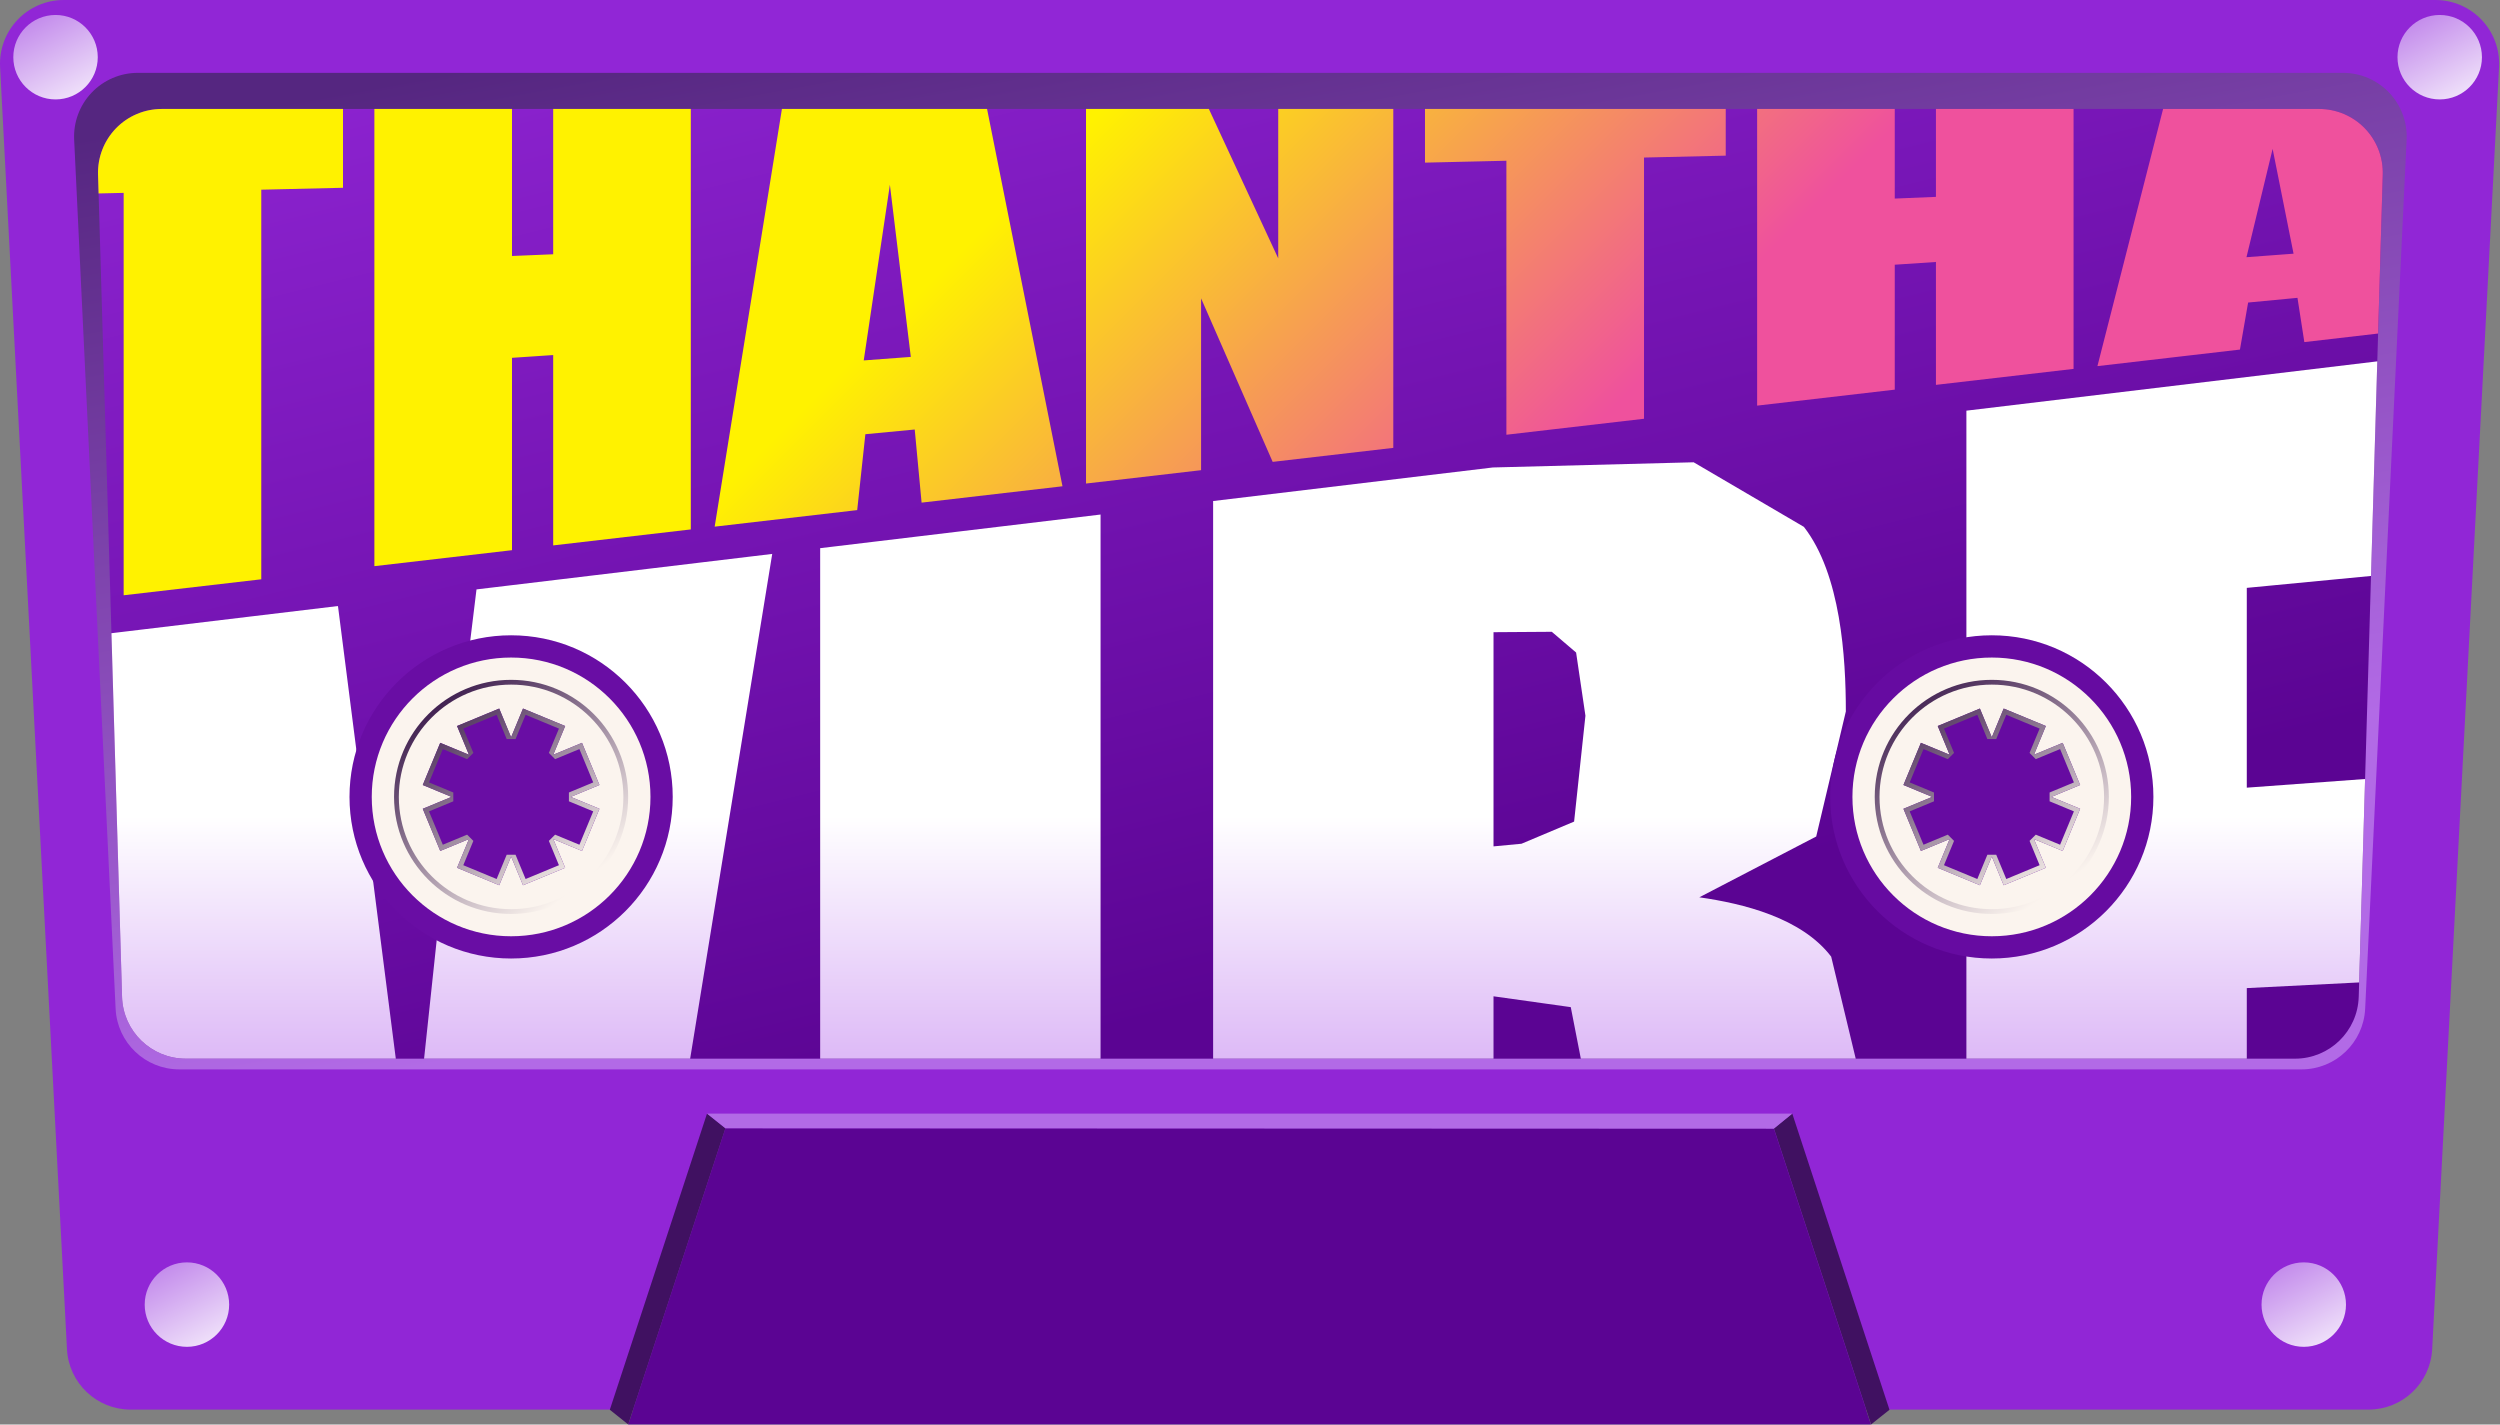 <?xml version="1.0" encoding="UTF-8" standalone="no"?>
<!DOCTYPE svg PUBLIC "-//W3C//DTD SVG 1.1//EN" "http://www.w3.org/Graphics/SVG/1.1/DTD/svg11.dtd"><svg width="100%"
    height="100%" viewBox="0 0 1962 1118" version="1.1" xmlns="http://www.w3.org/2000/svg"
    xmlns:xlink="http://www.w3.org/1999/xlink" xml:space="preserve" xmlns:serif="http://www.serif.com/"
    style="fill-rule:evenodd;clip-rule:evenodd;stroke-linejoin:round;stroke-miterlimit:2;">
    <rect x="0" y="0" width="1962" height="1118" fill="#808080" stroke="none"/>
    <g>
        <path id="body"
            d="M1911.33,0c13.713,0 26.824,5.632 36.265,15.578c9.44,9.946 14.382,23.332 13.668,37.027c-9.819,188.232 -43.118,826.604 -52.489,1006.26c-1.386,26.566 -23.33,47.396 -49.932,47.396l-1756.35,0c-26.602,0 -48.547,-20.83 -49.932,-47.396c-9.372,-179.653 -42.67,-818.025 -52.489,-1006.26c-0.714,-13.695 4.227,-27.081 13.668,-37.027c9.44,-9.946 22.551,-15.578 36.264,-15.578l1861.33,0l-0.003,-0Z"
            style="fill:#9126d6;" />
        <g id="bottom-tape">
            <path d="M1468.31,1117.91l-975.269,0l76.285,-232.433l822.698,0l76.286,232.433Z" style="fill:#5b0493;" />
            <path d="M493.033,1117.91l76.285,-232.433l-14.453,-11.528l-76.286,232.432l14.454,11.529Z"
                style="fill:#401161;" />
            <path d="M1468.41,1117.91l-76.286,-232.433l14.454,-11.528l76.285,232.432l-14.453,11.529Z"
                style="fill:#401161;" />
            <path d="M554.865,873.948l851.713,0l-14.454,11.857l-822.806,-0.329l-14.453,-11.528Z"
                style="fill:#b26ae6;" />
        </g>
        <g id="thantha-vibe-bg">
            <path
                d="M1838.78,57.173c13.674,0 26.752,5.601 36.188,15.498c9.436,9.897 14.407,23.226 13.755,36.885c-6.868,143.944 -25.953,543.966 -32.543,682.076c-1.272,26.657 -23.255,47.617 -49.943,47.617l-1665.56,0c-26.688,0 -48.671,-20.96 -49.943,-47.617c-6.589,-138.11 -25.675,-538.132 -32.543,-682.076c-0.651,-13.659 4.319,-26.988 13.755,-36.885c9.436,-9.897 22.514,-15.498 36.188,-15.498l1730.65,-0Z"
                style="fill:url(#_Linear1);" />
            <path
                d="M1820,85.515c13.514,0 26.452,5.47 35.868,15.164c9.415,9.695 14.505,22.787 14.11,36.296c-4.013,137.373 -14.939,511.368 -18.853,645.322c-0.79,27.034 -22.933,48.54 -49.979,48.54l-1655.37,0c-27.046,0 -49.189,-21.506 -49.979,-48.54c-3.913,-133.954 -14.84,-507.949 -18.853,-645.322c-0.395,-13.509 4.695,-26.601 14.111,-36.296c9.415,-9.694 22.354,-15.164 35.868,-15.164l1693.08,0l-0.003,-0Z"
                style="fill:url(#_Linear2);" />
        </g>
        <g id="thantha-vibe-text">
            <path
                d="M1763.28,830.837l-220.054,0l-0,-508.551l322.464,-38.687l-4.92,168.406l-97.49,9.355l-0,156.793l92.835,-6.796l-4.664,159.657l-88.171,4.443l-0,55.38Zm-306.911,0l-215.732,0l-7.893,-40.432l-60.633,-8.505l-0,48.937l-220.054,0l-0,-437.627l219.531,-26.338l157.593,-4.072l86.506,50.684c29.033,37.263 32.93,102.77 32.93,144.848l-23.26,98.161l-91.733,47.71c34.3,4.883 80.244,16.056 103.493,46.575l19.252,80.059Zm-592.648,0l-220.054,0l-0,-400.629l220.054,-26.4l-0,427.029Zm-322.087,0l-208.814,0l25.978,-244.051l15.158,-124.22l232.077,-27.843l-64.399,396.114Zm-231.011,0l-164.851,0c-27.046,0 -49.189,-21.506 -49.979,-48.54l-8.337,-285.358l177.78,-21.329l45.387,355.227Zm861.488,-334.691l-0,168.091l21.953,-2.067l41.293,-17.391l8.886,-83.078l-7.318,-49.594l-19.078,-16.277l-45.736,0.316Z"
                style="fill:url(#_Linear3);" />
            <path
                d="M1866.33,261.759l-57.886,6.72l-5.387,-34.738l-38.738,3.689l-6.414,36.917l-111.853,12.986l51.54,-201.818l122.409,0c13.513,0.001 26.45,5.471 35.865,15.164c9.415,9.695 14.505,22.787 14.11,36.296l-3.646,124.784Zm-66.352,-62.666l-16.418,-82.238l-20.524,84.996l36.942,-2.758Zm-172.65,-113.578l-0,203.992l-108.005,12.539l-0,-96.472l-32.324,2.176l-0,98.049l-108.005,12.539l-0,-232.823l108.005,0l-0,70.327l32.324,-1.342l-0,-68.985l108.005,0Zm-272.97,0l-0,36.641l-64.136,1.49l-0,204.998l-108.005,12.539l-0,-215.028l-63.88,1.484l-0,-42.124l236.021,0Zm-260.9,0l-0,265.973l-94.665,10.991l-56.183,-128.333l-0,134.855l-90.303,10.485l-0,-293.971l96.412,0l54.435,117.249l-0,-117.249l90.304,0Zm-1016.08,66.31l-0.434,-14.85c-0.395,-13.509 4.695,-26.601 14.111,-36.296c9.415,-9.694 22.354,-15.164 35.868,-15.164l142.26,0l-0,61.854l-64.135,1.49l-0,305.773l-108.005,12.539l-0,-315.803l-19.665,0.457Zm464.768,-66.31l-0,329.98l-108.005,12.539l-0,-149.389l-32.324,2.177l-0,150.965l-108.005,12.539l-0,-358.811l108.005,0l-0,115.384l32.324,-1.342l-0,-114.042l108.005,0Zm232.493,0l59.197,296.115l-110.57,12.837l-5.387,-57.383l-38.739,3.689l-6.413,59.562l-111.853,12.986l52.781,-327.806l160.984,0Zm-59.839,194.587l-16.419,-135.077l-20.523,137.835l36.942,-2.758Z"
                style="fill:url(#_Linear4);" />
        </g>
        <g id="wheels">
            <g id="wheel-right" serif:id="wheel right">
                <circle cx="401.119" cy="625.408" r="126.831" style="fill:#690da4;" />
                <path
                    d="M401.119,516.039c60.362,0 109.369,49.006 109.369,109.369c-0,60.362 -49.007,109.368 -109.369,109.368c-60.362,0 -109.368,-49.006 -109.368,-109.368c-0,-60.363 49.006,-109.369 109.368,-109.369Zm11.588,23.31l-11.588,27.977l-11.588,-27.977l-41.07,17.012l11.588,27.976l-27.976,-11.588l-17.012,41.07l27.976,11.589l-27.976,11.588l17.012,41.07l27.976,-11.588l-11.588,27.976l41.07,17.012l11.588,-27.976l11.588,27.976l41.071,-17.012l-11.588,-27.976l27.976,11.588l17.012,-41.07l-27.977,-11.588l27.977,-11.589l-17.012,-41.07l-27.976,11.588l11.588,-27.976l-41.071,-17.012Z"
                    style="fill:#fbf4ee;" />
                <path
                    d="M401.119,537.289c48.634,0 88.119,39.484 88.119,88.119c-0,48.634 -39.485,88.118 -88.119,88.118c-48.634,0 -88.119,-39.484 -88.119,-88.118c-0,-48.635 39.485,-88.119 88.119,-88.119Zm9.337,18.781l-9.337,22.54l-9.336,-22.54l-33.091,13.706l9.337,22.541l-22.541,-9.337l-13.707,33.091l22.541,9.337l-22.541,9.336l13.707,33.091l22.541,-9.337l-9.337,22.541l33.091,13.706l9.336,-22.54l9.337,22.54l33.091,-13.706l-9.337,-22.541l22.541,9.337l13.706,-33.091l-22.541,-9.336l22.541,-9.337l-13.706,-33.091l-22.541,9.337l9.337,-22.541l-33.091,-13.706Z"
                    style="fill:#fbf4ee;" />
                <path
                    d="M401.119,533.539c50.704,0 91.869,41.165 91.869,91.869c-0,50.703 -41.165,91.868 -91.869,91.868c-50.704,0 -91.869,-41.165 -91.869,-91.868c-0,-50.704 41.165,-91.869 91.869,-91.869Zm-0,3.75c-48.634,-0 -88.119,39.484 -88.119,88.119c-0,48.634 39.485,88.118 88.119,88.118c48.634,0 88.119,-39.484 88.119,-88.118c-0,-48.635 -39.485,-88.119 -88.119,-88.119Zm9.337,18.781l33.091,13.706l-9.337,22.541l22.541,-9.337l13.706,33.091l-22.541,9.337l22.541,9.336l-13.706,33.091l-22.541,-9.337l9.337,22.541l-33.091,13.706l-9.337,-22.54l-9.336,22.54l-33.091,-13.706l9.337,-22.541l-22.541,9.337l-13.707,-33.091l22.541,-9.336l-22.541,-9.337l13.707,-33.091l22.541,9.337l-9.337,-22.541l33.091,-13.706l9.336,22.54l9.337,-22.54Zm2.029,4.899l-7.901,19.077l-6.929,-0l-7.902,-19.077l-26.161,10.837l7.901,19.076l-4.899,4.9l-19.076,-7.902l-10.837,26.161l19.076,7.902l-0,6.929l-19.076,7.902l10.837,26.161l19.076,-7.901l4.899,4.899l-7.901,19.076l26.161,10.837l7.902,-19.076l6.929,0l7.901,19.076l26.162,-10.837l-7.902,-19.076l4.9,-4.899l19.076,7.901l10.837,-26.161l-19.077,-7.902l-0,-6.929l19.077,-7.902l-10.837,-26.161l-19.076,7.902l-4.9,-4.9l7.902,-19.076l-26.162,-10.837Z"
                    style="fill:url(#_Linear5);" />
            </g>
            <g id="wheel-left">
                <circle cx="1563.16" cy="625.408" r="126.831" style="fill:#660ba1;" />
                <path
                    d="M1563.16,516.039c60.362,0 109.369,49.006 109.369,109.369c-0,60.362 -49.007,109.368 -109.369,109.368c-60.362,0 -109.368,-49.006 -109.368,-109.368c-0,-60.363 49.006,-109.369 109.368,-109.369Zm11.588,23.31l-11.588,27.977l-11.588,-27.977l-41.07,17.012l11.588,27.976l-27.976,-11.588l-17.012,41.07l27.976,11.589l-27.976,11.588l17.012,41.07l27.976,-11.588l-11.588,27.976l41.07,17.012l11.588,-27.976l11.588,27.976l41.071,-17.012l-11.589,-27.976l27.977,11.588l17.011,-41.07l-27.976,-11.588l27.976,-11.589l-17.011,-41.07l-27.977,11.588l11.589,-27.976l-41.071,-17.012Z"
                    style="fill:#fbf4ee;" />
                <path
                    d="M1563.16,537.289c48.634,0 88.119,39.484 88.119,88.119c-0,48.634 -39.485,88.118 -88.119,88.118c-48.634,0 -88.119,-39.484 -88.119,-88.118c-0,-48.635 39.485,-88.119 88.119,-88.119Zm9.337,18.781l-9.337,22.54l-9.337,-22.54l-33.09,13.706l9.337,22.541l-22.541,-9.337l-13.707,33.091l22.541,9.337l-22.541,9.336l13.707,33.091l22.541,-9.337l-9.337,22.541l33.09,13.706l9.337,-22.54l9.337,22.54l33.09,-13.706l-9.336,-22.541l22.54,9.337l13.707,-33.091l-22.541,-9.336l22.541,-9.337l-13.707,-33.091l-22.54,9.337l9.336,-22.541l-33.09,-13.706Z"
                    style="fill:#fbf4ee;" />
                <path
                    d="M1563.16,533.539c50.704,0 91.869,41.165 91.869,91.869c-0,50.703 -41.165,91.868 -91.869,91.868c-50.704,0 -91.869,-41.165 -91.869,-91.868c-0,-50.704 41.165,-91.869 91.869,-91.869Zm-0,3.75c-48.634,-0 -88.119,39.484 -88.119,88.119c-0,48.634 39.485,88.118 88.119,88.118c48.634,0 88.119,-39.484 88.119,-88.118c-0,-48.635 -39.485,-88.119 -88.119,-88.119Zm9.337,18.781l33.09,13.706l-9.336,22.541l22.54,-9.337l13.707,33.091l-22.541,9.337l22.541,9.336l-13.707,33.091l-22.54,-9.337l9.336,22.541l-33.09,13.706l-9.337,-22.54l-9.337,22.54l-33.09,-13.706l9.337,-22.541l-22.541,9.337l-13.707,-33.091l22.541,-9.336l-22.541,-9.337l13.707,-33.091l22.541,9.337l-9.337,-22.541l33.09,-13.706l9.337,22.54l9.337,-22.54Zm2.029,4.899l-7.901,19.077l-6.929,-0l-7.902,-19.077l-26.161,10.837l7.901,19.076l-4.899,4.9l-19.077,-7.902l-10.836,26.161l19.076,7.902l-0,6.929l-19.076,7.902l10.836,26.161l19.077,-7.901l4.899,4.899l-7.901,19.076l26.161,10.837l7.902,-19.076l6.929,0l7.901,19.076l26.162,-10.837l-7.902,-19.076l4.9,-4.899l19.076,7.901l10.836,-26.161l-19.076,-7.902l-0,-6.929l19.076,-7.902l-10.836,-26.161l-19.076,7.902l-4.9,-4.9l7.902,-19.076l-26.162,-10.837Z"
                    style="fill:url(#_Linear6);" />
            </g>
        </g>
        <g id="screws">
            <circle cx="146.699" cy="1023.85" r="33.141" style="fill:url(#_Linear7);" />
            <circle cx="43.585" cy="44.887" r="33.141" style="fill:url(#_Linear8);" />
            <circle cx="1807.99" cy="1023.85" r="33.141" style="fill:url(#_Linear9);" />
            <circle cx="1914.69" cy="44.887" r="33.141" style="fill:url(#_Linear10);" />
        </g>
    </g>
    <defs>
        <linearGradient id="_Linear1" x1="0" y1="0" x2="1" y2="0" gradientUnits="userSpaceOnUse"
            gradientTransform="matrix(141.25,750.048,-750.048,141.25,678.59,6.25278e-13)">
            <stop offset="0" style="stop-color:#552680;stop-opacity:1" />
            <stop offset="1" style="stop-color:#b26ae6;stop-opacity:1" />
        </linearGradient>
        <linearGradient id="_Linear2" x1="0" y1="0" x2="1" y2="0" gradientUnits="userSpaceOnUse"
            gradientTransform="matrix(234.465,922.401,-922.401,234.465,646.348,-116.28)">
            <stop offset="0" style="stop-color:#9126d6;stop-opacity:1" />
            <stop offset="1" style="stop-color:#5b0493;stop-opacity:1" />
        </linearGradient>
        <linearGradient id="_Linear3" x1="0" y1="0" x2="1" y2="0" gradientUnits="userSpaceOnUse"
            gradientTransform="matrix(-2.18552e-13,361.302,-361.302,-2.18552e-13,952.058,640.391)">
            <stop offset="0" style="stop-color:#fff;stop-opacity:1" />
            <stop offset="1" style="stop-color:#bf7bef;stop-opacity:1" />
        </linearGradient>
        <linearGradient id="_Linear4" x1="0" y1="0" x2="1" y2="0" gradientUnits="userSpaceOnUse"
            gradientTransform="matrix(317.43,317.269,-317.269,317.43,919.048,32.294)">
            <stop offset="0" style="stop-color:#fff200;stop-opacity:1" />
            <stop offset="1" style="stop-color:#ef519d;stop-opacity:1" />
        </linearGradient>
        <linearGradient id="_Linear5" x1="0" y1="0" x2="1" y2="0" gradientUnits="userSpaceOnUse"
            gradientTransform="matrix(128.644,163.723,-163.723,128.644,317.74,537.289)">
            <stop offset="0" style="stop-color:#240039;stop-opacity:1" />
            <stop offset="1" style="stop-color:#fbf4ee;stop-opacity:1" />
        </linearGradient>
        <linearGradient id="_Linear6" x1="0" y1="0" x2="1" y2="0" gradientUnits="userSpaceOnUse"
            gradientTransform="matrix(106.3,153.247,-153.247,106.3,1502.12,547.765)">
            <stop offset="0" style="stop-color:#442454;stop-opacity:1" />
            <stop offset="1" style="stop-color:#fbf4ee;stop-opacity:1" />
        </linearGradient>
        <linearGradient id="_Linear7" x1="0" y1="0" x2="1" y2="0" gradientUnits="userSpaceOnUse"
            gradientTransform="matrix(58.01,106.08,-106.08,58.01,121.83,967.268)">
            <stop offset="0" style="stop-color:#b26ae6;stop-opacity:1" />
            <stop offset="1" style="stop-color:#fff;stop-opacity:1" />
        </linearGradient>
        <linearGradient id="_Linear8" x1="0" y1="0" x2="1" y2="0" gradientUnits="userSpaceOnUse"
            gradientTransform="matrix(58.01,106.08,-106.08,58.01,18.716,-11.694)">
            <stop offset="0" style="stop-color:#b26ae6;stop-opacity:1" />
            <stop offset="1" style="stop-color:#fff;stop-opacity:1" />
        </linearGradient>
        <linearGradient id="_Linear9" x1="0" y1="0" x2="1" y2="0" gradientUnits="userSpaceOnUse"
            gradientTransform="matrix(58.01,106.08,-106.08,58.01,1783.12,967.268)">
            <stop offset="0" style="stop-color:#b26ae6;stop-opacity:1" />
            <stop offset="1" style="stop-color:#fff;stop-opacity:1" />
        </linearGradient>
        <linearGradient id="_Linear10" x1="0" y1="0" x2="1" y2="0" gradientUnits="userSpaceOnUse"
            gradientTransform="matrix(58.01,106.08,-106.08,58.01,1889.82,-11.694)">
            <stop offset="0" style="stop-color:#b26ae6;stop-opacity:1" />
            <stop offset="1" style="stop-color:#fff;stop-opacity:1" />
        </linearGradient>
    </defs>
</svg>